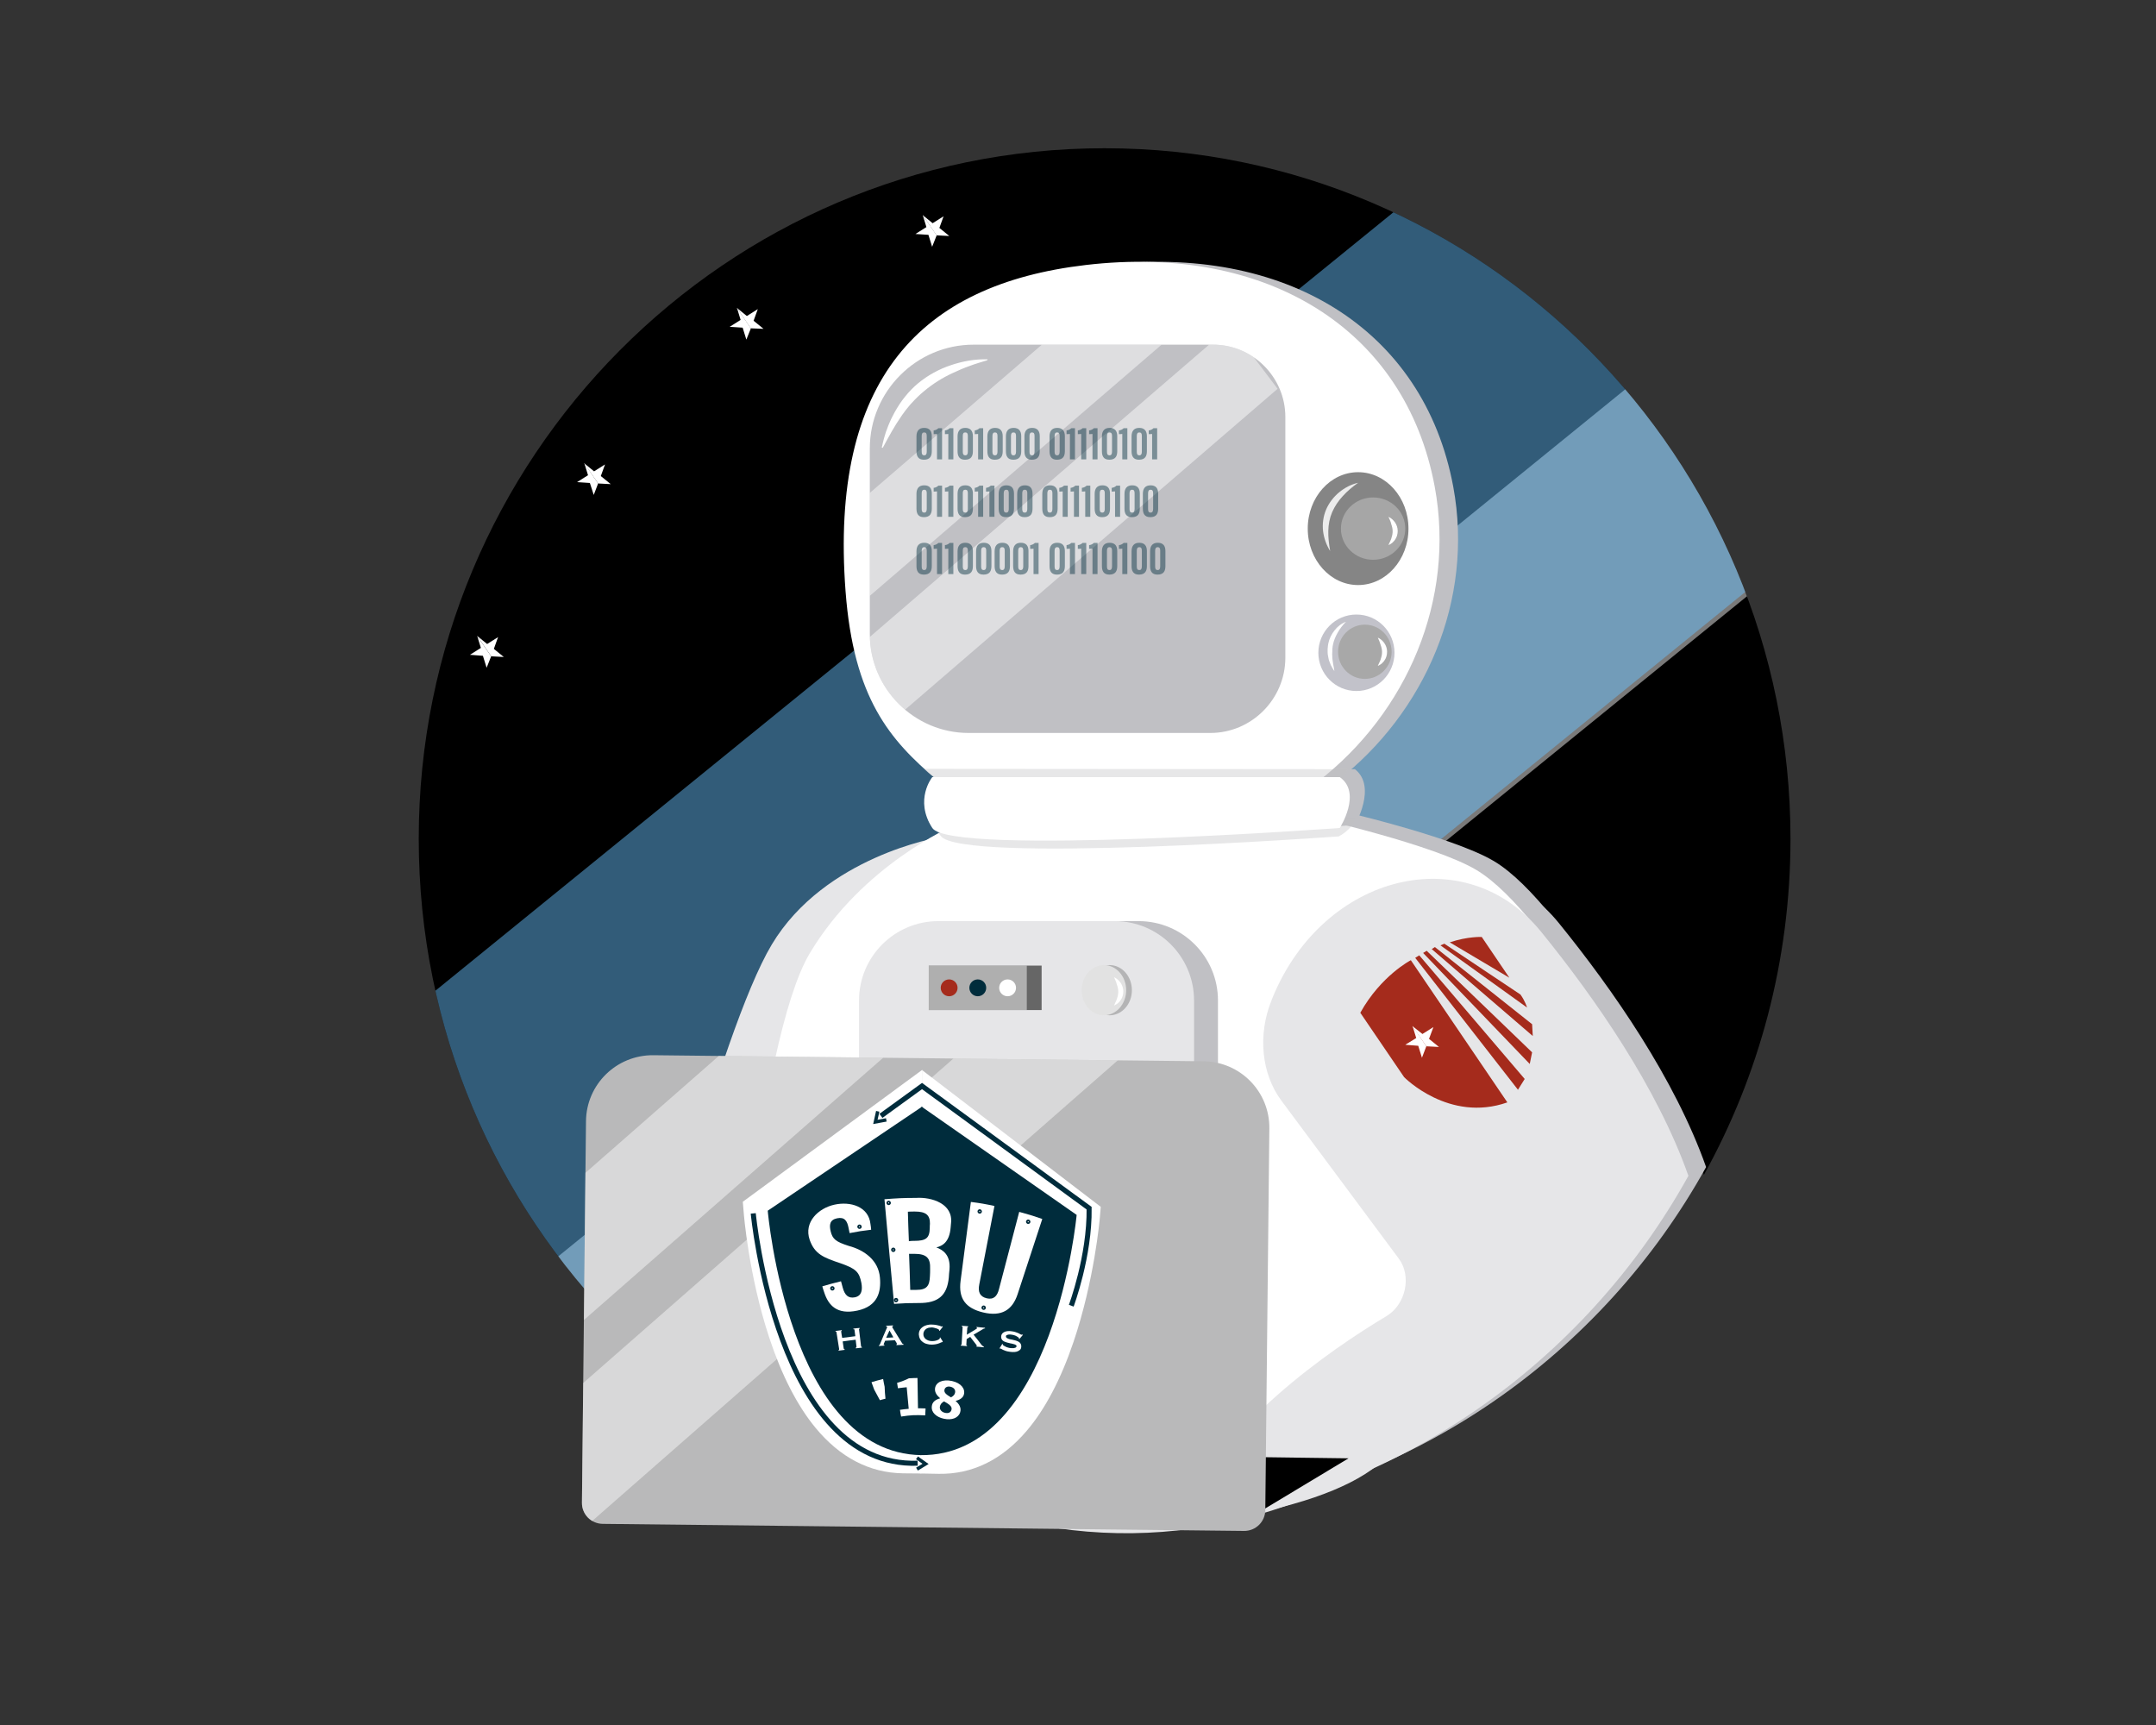 <?xml version="1.0" encoding="utf-8"?>
<!-- Generator: Adobe Illustrator 22.1.0, SVG Export Plug-In . SVG Version: 6.00 Build 0)  -->
<svg version="1.1" id="Layer_1" xmlns="http://www.w3.org/2000/svg" xmlns:xlink="http://www.w3.org/1999/xlink" x="0px" y="0px"
	 viewBox="0 0 1280 1024" style="enable-background:new 0 0 1280 1024;" xml:space="preserve">
<rect x="0" y="0" width="1280" height="1024" fill="#333333" stroke="none"/>
<style type="text/css">
	.st0{opacity:0.48;clip-path:url(#XMLID_2_);fill:#FFFFFF;}
	.st1{opacity:0.48;clip-path:url(#XMLID_2_);fill:#68C0FC;}
	.st2{fill:#E6E6E8;}
	.st3{fill:#C0C0C4;}
	.st4{fill:#FFFFFF;}
	.st5{fill:#858585;}
	.st6{fill:#C2C2CA;}
	.st7{fill:#A6A6A6;}
	.st8{fill:#A8A8A8;}
	.st9{opacity:0.48;clip-path:url(#XMLID_3_);fill:#FFFFFF;}
	.st10{opacity:0.45;}
	.st11{fill:#002C3C;}
	.st12{opacity:0.38;fill:#C0C0C4;}
	.st13{fill:#A52B1C;}
	.st14{fill:#B4B4B5;}
	.st15{fill:#E2E2E2;}
	.st16{fill:#666666;}
	.st17{opacity:0.48;fill:#FFFFFF;}
	.st18{clip-path:url(#XMLID_4_);fill:#FDFDFF;}
	.st19{opacity:0.5;clip-path:url(#XMLID_5_);fill:#F9F9F9;}
	.st20{fill:none;stroke:#002C3C;stroke-width:3;stroke-miterlimit:10;}
	.st21{fill:none;stroke:#002C3C;stroke-width:2;stroke-miterlimit:10;}
	.st22{fill:none;stroke:#002C3C;stroke-width:9;stroke-miterlimit:10;}
	.st23{fill:none;stroke:#002C3C;stroke-width:4;stroke-miterlimit:10;}
	.st24{fill:none;stroke:#002C3C;stroke-miterlimit:10;}
	.st25{opacity:0.84;}
</style>
<g>
	<defs>
		<path id="XMLID_16_" d="M832.3,780.7c11.5-6.9,15.1-23.7,7.4-34.1l-69.8-93.9c-11.9-16-14.1-39-5.8-59.5c0.2-0.6,0.5-1.2,0.7-1.8
			c30.4-73.7,114.7-94.2,159.5-38.7c31.7,39.2,68.7,92.3,87.3,144.7c32.7-59,51.4-127.1,51.4-199.5C1062.9,271.5,880.6,88,655.8,88
			S248.6,271.5,248.6,497.9s182.3,409.9,407.1,409.9c17.2,0,34.2-1.1,50.9-3.2c0.4-1,0.9-1.9,1.3-2.9
			C735.6,844.6,798.2,801.1,832.3,780.7z"/>
	</defs>
	<use xlink:href="#XMLID_16_"  style="overflow:visible;"/>
	<clipPath id="XMLID_2_">
		<use xlink:href="#XMLID_16_"  style="overflow:visible;"/>
	</clipPath>
	<polygon class="st0" points="1062.6,333.3 322.8,934.4 234.7,824.4 974.5,223.3 	"/>
	<polygon class="st1" points="909,59.6 175.3,655.7 367.1,894.9 1100.8,298.9 	"/>
</g>
<path class="st2" d="M557.4,497.1c0,0-67.8,11.2-99.2,63.6s-77.4,239.4-77.4,239.4s33.7,68.7,236.6,105.4
	c202.9,36.7,333.4-155.5,333.4-155.5l6.3-82.9c0,0-46.7-124.8-91.5-135.8c-28.4-7-61.1-39.9-61.1-39.9L557.4,497.1z"/>
<g>
	<path class="st3" d="M576.1,485.2c0,0-53.4,22.9-84.8,75.4s-47,259.1-47,259.1s-25.5,37.6,177.4,74.3
		c202.9,36.7,333.4-155.5,333.4-155.5l38.7-79.9c0,0-62.5-121.2-107-147.5c-25.2-14.9-95.4-30.8-95.4-30.8L576.1,485.2z"/>
	<g>
		<path class="st3" d="M1012.9,692.8c-18.5-52.4-55.5-105.5-87.3-144.7c-44.8-55.5-129.1-35-159.5,38.7c-0.2,0.6-0.5,1.2-0.7,1.8
			c-8.3,20.5-6,43.6,5.8,59.5l69.8,93.9c7.7,10.4,4.1,27.2-7.4,34.1c-34.1,20.4-96.7,63.8-124.3,121c-0.5,1-0.9,1.9-1.3,2.9
			C839.3,883.6,951.2,804.2,1012.9,692.8z"/>
		<g>
			<path class="st3" d="M848.1,564.8c0,0-17.7,9.1-30,31.2l26,38.2c0,0,26.6,27.2,61.3,15L848.1,564.8z"/>
			<polygon class="st3" points="850.7,563.4 911.7,641.7 915.6,635.3 853.1,561.9 			"/>
			<polygon class="st3" points="855.4,560.4 918.6,626.4 920.1,619.5 857.4,559.2 			"/>
			<polygon class="st3" points="860.5,558.2 920.5,609.8 920,602.8 862.4,556.9 			"/>
			<path class="st3" d="M865.7,556l51.4,36.9c0,0-1.1-3.8-3.9-7.7L868,555L865.7,556z"/>
			<path class="st3" d="M871.1,554.1l35.4,21L890.1,551C890.1,551,881.9,550.6,871.1,554.1z"/>
			<g>
				<polygon class="st3" points="849.1,603.8 851.3,611 844.8,615 852.4,615.6 854.7,622.7 857.3,615.9 				"/>
				<polygon class="st3" points="849,603.8 854.9,608.6 861.4,604.5 858.9,611.5 864.8,616.3 857.3,615.9 				"/>
			</g>
		</g>
	</g>
</g>
<path class="st4" d="M565.6,490.4c0,0-53.4,22.9-84.8,75.4s-47,259.1-47,259.1s-25.5,37.6,177.4,74.3
	c202.9,36.7,333.4-155.5,333.4-155.5l38.7-79.9c0,0-62.5-121.2-107-147.5c-25.2-14.9-95.4-30.8-95.4-30.8L565.6,490.4z"/>
<path class="st3" d="M564.9,456.6c0,0-10.7,14.6,0,33.1c10.7,18.5,239.5,0,239.5,0s13.3-22.7,0-33.1H564.9z"/>
<path class="st3" d="M862.8,289c-17.5-94.3-100.3-144.2-207.1-131.7C557.3,168.8,503.5,225.4,513,351c4.8,63.6,26.3,88.3,54.3,112
	c75.4,2.3,150.8,1,226.2,0.9C846.2,423.1,875.2,356.1,862.8,289z"/>
<path class="st4" d="M851.8,289c-17.5-94.3-100.3-144.2-207.1-131.7C546.3,168.8,492.5,225.4,502,351c4.8,63.6,26.3,88.3,54.3,112
	c75.4,2.3,150.8,1,226.2,0.9C835.2,423.1,864.2,356.1,851.8,289z"/>
<g>
	<ellipse class="st5" cx="806.3" cy="313.8" rx="29.9" ry="33.5"/>
</g>
<ellipse class="st6" cx="805.3" cy="387.5" rx="22.6" ry="22.7"/>
<ellipse class="st7" cx="815.2" cy="313.8" rx="19.1" ry="18.5"/>
<ellipse class="st8" cx="810.3" cy="386.9" rx="15.9" ry="16.1"/>
<path class="st8" d="M799.1,289.9"/>
<g>
	<defs>
		<path id="XMLID_15_" d="M718.6,435.1H575c-32.2,0-58.6-26.4-58.6-58.6V266.2c0-33.9,27.7-61.6,61.6-61.6h142.2
			c23.6,0,42.9,19.3,42.9,42.9v143.1C763,415.1,743,435.1,718.6,435.1z"/>
	</defs>
	<use xlink:href="#XMLID_15_"  style="overflow:visible;fill:#C0C0C4;"/>
	<clipPath id="XMLID_3_">
		<use xlink:href="#XMLID_15_"  style="overflow:visible;"/>
	</clipPath>
	<polygon class="st9" points="721.8,176.9 498.3,369.3 470.3,332.3 693.8,139.8 	"/>
	<polygon class="st9" points="758.5,230.8 535,423.3 507,386.2 730.5,193.7 	"/>
</g>
<g>
	<g class="st10">
		<path class="st11" d="M553.2,258.9v8.9c0,2.8-0.9,5.1-4.7,5.1c-3.5,0-4.4-2.3-4.4-5.1v-8.7c0-3.2,1.4-5.1,4.6-5.1
			C551.9,254,553.2,255.9,553.2,258.9z M547.2,258.8v9.4c0,1.4,0.4,2.1,1.5,2.1c1.1,0,1.5-0.8,1.5-2.2v-9.4c0-1.3-0.4-2-1.5-2
			C547.7,256.7,547.2,257.3,547.2,258.8z"/>
		<path class="st11" d="M556.3,272.7v-15.1c-0.5,0.1-1.5,0.1-2,0.1v-2.2c1.2-0.1,2.2-0.7,2.8-1.3h2.2v18.5H556.3z"/>
		<path class="st11" d="M563,272.7v-15.1c-0.5,0.1-1.5,0.1-2,0.1v-2.2c1.2-0.1,2.2-0.7,2.8-1.3h2.2v18.5H563z"/>
		<path class="st11" d="M577.6,258.9v8.9c0,2.8-0.9,5.1-4.7,5.1c-3.5,0-4.4-2.3-4.4-5.1v-8.7c0-3.2,1.4-5.1,4.6-5.1
			C576.2,254,577.6,255.9,577.6,258.9z M571.6,258.8v9.4c0,1.4,0.4,2.1,1.5,2.1c1.1,0,1.5-0.8,1.5-2.2v-9.4c0-1.3-0.4-2-1.5-2
			C572,256.7,571.6,257.3,571.6,258.8z"/>
		<path class="st11" d="M580.7,272.7v-15.1c-0.5,0.1-1.5,0.1-2,0.1v-2.2c1.2-0.1,2.2-0.7,2.8-1.3h2.2v18.5H580.7z"/>
		<path class="st11" d="M595.3,258.9v8.9c0,2.8-0.9,5.1-4.7,5.1c-3.5,0-4.4-2.3-4.4-5.1v-8.7c0-3.2,1.4-5.1,4.6-5.1
			C593.9,254,595.3,255.9,595.3,258.9z M589.2,258.8v9.4c0,1.4,0.4,2.1,1.5,2.1c1.1,0,1.5-0.8,1.5-2.2v-9.4c0-1.3-0.4-2-1.5-2
			C589.7,256.7,589.2,257.3,589.2,258.8z"/>
		<path class="st11" d="M606.3,258.9v8.9c0,2.8-0.9,5.1-4.7,5.1c-3.5,0-4.4-2.3-4.4-5.1v-8.7c0-3.2,1.4-5.1,4.6-5.1
			C604.9,254,606.3,255.9,606.3,258.9z M600.2,258.8v9.4c0,1.4,0.4,2.1,1.5,2.1c1.1,0,1.5-0.8,1.5-2.2v-9.4c0-1.3-0.4-2-1.5-2
			C600.7,256.7,600.2,257.3,600.2,258.8z"/>
		<path class="st11" d="M617.3,258.9v8.9c0,2.8-0.9,5.1-4.7,5.1c-3.5,0-4.4-2.3-4.4-5.1v-8.7c0-3.2,1.4-5.1,4.6-5.1
			C615.9,254,617.3,255.9,617.3,258.9z M611.2,258.8v9.4c0,1.4,0.4,2.1,1.5,2.1c1.1,0,1.5-0.8,1.5-2.2v-9.4c0-1.3-0.4-2-1.5-2
			C611.7,256.7,611.2,257.3,611.2,258.8z"/>
		<path class="st11" d="M632.2,258.9v8.9c0,2.8-0.9,5.1-4.7,5.1c-3.5,0-4.4-2.3-4.4-5.1v-8.7c0-3.2,1.4-5.1,4.6-5.1
			C630.8,254,632.2,255.9,632.2,258.9z M626.1,258.8v9.4c0,1.4,0.4,2.1,1.5,2.1c1.1,0,1.5-0.8,1.5-2.2v-9.4c0-1.3-0.4-2-1.5-2
			C626.6,256.7,626.1,257.3,626.1,258.8z"/>
		<path class="st11" d="M635.2,272.7v-15.1c-0.5,0.1-1.5,0.1-2,0.1v-2.2c1.2-0.1,2.2-0.7,2.8-1.3h2.2v18.5H635.2z"/>
		<path class="st11" d="M641.9,272.7v-15.1c-0.5,0.1-1.5,0.1-2,0.1v-2.2c1.2-0.1,2.2-0.7,2.8-1.3h2.2v18.5H641.9z"/>
		<path class="st11" d="M648.6,272.7v-15.1c-0.5,0.1-1.5,0.1-2,0.1v-2.2c1.2-0.1,2.2-0.7,2.8-1.3h2.2v18.5H648.6z"/>
		<path class="st11" d="M663.3,258.9v8.9c0,2.8-0.9,5.1-4.7,5.1c-3.5,0-4.4-2.3-4.4-5.1v-8.7c0-3.2,1.4-5.1,4.6-5.1
			C661.9,254,663.3,255.9,663.3,258.9z M657.2,258.8v9.4c0,1.4,0.4,2.1,1.5,2.1c1.1,0,1.5-0.8,1.5-2.2v-9.4c0-1.3-0.4-2-1.5-2
			C657.7,256.7,657.2,257.3,657.2,258.8z"/>
		<path class="st11" d="M666.3,272.7v-15.1c-0.5,0.1-1.5,0.1-2,0.1v-2.2c1.2-0.1,2.2-0.7,2.8-1.3h2.2v18.5H666.3z"/>
		<path class="st11" d="M680.9,258.9v8.9c0,2.8-0.9,5.1-4.7,5.1c-3.5,0-4.4-2.3-4.4-5.1v-8.7c0-3.2,1.4-5.1,4.6-5.1
			C679.5,254,680.9,255.9,680.9,258.9z M674.9,258.8v9.4c0,1.4,0.4,2.1,1.5,2.1c1.1,0,1.5-0.8,1.5-2.2v-9.4c0-1.3-0.4-2-1.5-2
			C675.4,256.7,674.9,257.3,674.9,258.8z"/>
		<path class="st11" d="M684,272.7v-15.1c-0.5,0.1-1.5,0.1-2,0.1v-2.2c1.2-0.1,2.2-0.7,2.8-1.3h2.2v18.5H684z"/>
		<path class="st11" d="M553.2,293v8.9c0,2.8-0.9,5.1-4.7,5.1c-3.5,0-4.4-2.3-4.4-5.1v-8.7c0-3.2,1.4-5.1,4.6-5.1
			C551.9,288.1,553.2,289.9,553.2,293z M547.2,292.8v9.4c0,1.4,0.4,2.1,1.5,2.1c1.1,0,1.5-0.8,1.5-2.2v-9.4c0-1.3-0.4-2-1.5-2
			C547.7,290.7,547.2,291.4,547.2,292.8z"/>
		<path class="st11" d="M556.3,306.8v-15.1c-0.5,0.1-1.5,0.1-2,0.1v-2.2c1.2-0.1,2.2-0.7,2.8-1.3h2.2v18.5H556.3z"/>
		<path class="st11" d="M563,306.8v-15.1c-0.5,0.1-1.5,0.1-2,0.1v-2.2c1.2-0.1,2.2-0.7,2.8-1.3h2.2v18.5H563z"/>
		<path class="st11" d="M577.6,293v8.9c0,2.8-0.9,5.1-4.7,5.1c-3.5,0-4.4-2.3-4.4-5.1v-8.7c0-3.2,1.4-5.1,4.6-5.1
			C576.2,288.1,577.6,289.9,577.6,293z M571.6,292.8v9.4c0,1.4,0.4,2.1,1.5,2.1c1.1,0,1.5-0.8,1.5-2.2v-9.4c0-1.3-0.4-2-1.5-2
			C572,290.7,571.6,291.4,571.6,292.8z"/>
		<path class="st11" d="M580.7,306.8v-15.1c-0.5,0.1-1.5,0.1-2,0.1v-2.2c1.2-0.1,2.2-0.7,2.8-1.3h2.2v18.5H580.7z"/>
		<path class="st11" d="M587.4,306.8v-15.1c-0.5,0.1-1.5,0.1-2,0.1v-2.2c1.2-0.1,2.2-0.7,2.8-1.3h2.2v18.5H587.4z"/>
		<path class="st11" d="M602,293v8.9c0,2.8-0.9,5.1-4.7,5.1c-3.5,0-4.4-2.3-4.4-5.1v-8.7c0-3.2,1.4-5.1,4.6-5.1
			C600.6,288.1,602,289.9,602,293z M595.9,292.8v9.4c0,1.4,0.4,2.1,1.5,2.1c1.1,0,1.5-0.8,1.5-2.2v-9.4c0-1.3-0.4-2-1.5-2
			C596.4,290.7,595.9,291.4,595.9,292.8z"/>
		<path class="st11" d="M613,293v8.9c0,2.8-0.9,5.1-4.7,5.1c-3.5,0-4.4-2.3-4.4-5.1v-8.7c0-3.2,1.4-5.1,4.6-5.1
			C611.6,288.1,613,289.9,613,293z M606.9,292.8v9.4c0,1.4,0.4,2.1,1.5,2.1c1.1,0,1.5-0.8,1.5-2.2v-9.4c0-1.3-0.4-2-1.5-2
			C607.4,290.7,606.9,291.4,606.9,292.8z"/>
		<path class="st11" d="M627.9,293v8.9c0,2.8-0.9,5.1-4.7,5.1c-3.5,0-4.4-2.3-4.4-5.1v-8.7c0-3.2,1.4-5.1,4.6-5.1
			C626.5,288.1,627.9,289.9,627.9,293z M621.8,292.8v9.4c0,1.4,0.4,2.1,1.5,2.1c1.1,0,1.5-0.8,1.5-2.2v-9.4c0-1.3-0.4-2-1.5-2
			C622.3,290.7,621.8,291.4,621.8,292.8z"/>
		<path class="st11" d="M630.9,306.8v-15.1c-0.5,0.1-1.5,0.1-2,0.1v-2.2c1.2-0.1,2.2-0.7,2.8-1.3h2.2v18.5H630.9z"/>
		<path class="st11" d="M637.6,306.8v-15.1c-0.5,0.1-1.5,0.1-2,0.1v-2.2c1.2-0.1,2.2-0.7,2.8-1.3h2.2v18.5H637.6z"/>
		<path class="st11" d="M644.3,306.8v-15.1c-0.5,0.1-1.5,0.1-2,0.1v-2.2c1.2-0.1,2.2-0.7,2.8-1.3h2.2v18.5H644.3z"/>
		<path class="st11" d="M659,293v8.9c0,2.8-0.9,5.1-4.7,5.1c-3.5,0-4.4-2.3-4.4-5.1v-8.7c0-3.2,1.4-5.1,4.6-5.1
			C657.6,288.1,659,289.9,659,293z M652.9,292.8v9.4c0,1.4,0.4,2.1,1.5,2.1c1.1,0,1.5-0.8,1.5-2.2v-9.4c0-1.3-0.4-2-1.5-2
			C653.4,290.7,652.9,291.4,652.9,292.8z"/>
		<path class="st11" d="M662,306.8v-15.1c-0.5,0.1-1.5,0.1-2,0.1v-2.2c1.2-0.1,2.2-0.7,2.8-1.3h2.2v18.5H662z"/>
		<path class="st11" d="M676.7,293v8.9c0,2.8-0.9,5.1-4.7,5.1c-3.5,0-4.4-2.3-4.4-5.1v-8.7c0-3.2,1.4-5.1,4.6-5.1
			C675.3,288.1,676.7,289.9,676.7,293z M670.6,292.8v9.4c0,1.4,0.4,2.1,1.5,2.1c1.1,0,1.5-0.8,1.5-2.2v-9.4c0-1.3-0.4-2-1.5-2
			C671.1,290.7,670.6,291.4,670.6,292.8z"/>
		<path class="st11" d="M687.6,293v8.9c0,2.8-0.9,5.1-4.7,5.1c-3.5,0-4.4-2.3-4.4-5.1v-8.7c0-3.2,1.4-5.1,4.6-5.1
			C686.2,288.1,687.6,289.9,687.6,293z M681.6,292.8v9.4c0,1.4,0.4,2.1,1.5,2.1c1.1,0,1.5-0.8,1.5-2.2v-9.4c0-1.3-0.4-2-1.5-2
			C682.1,290.7,681.6,291.4,681.6,292.8z"/>
		<path class="st11" d="M553.2,327.1v8.9c0,2.8-0.9,5.1-4.7,5.1c-3.5,0-4.4-2.3-4.4-5.1v-8.7c0-3.2,1.4-5.1,4.6-5.1
			C551.9,322.2,553.2,324,553.2,327.1z M547.2,326.9v9.4c0,1.4,0.4,2.1,1.5,2.1c1.1,0,1.5-0.8,1.5-2.2v-9.4c0-1.3-0.4-2-1.5-2
			C547.7,324.8,547.2,325.5,547.2,326.9z"/>
		<path class="st11" d="M556.3,340.8v-15.1c-0.5,0.1-1.5,0.1-2,0.1v-2.2c1.2-0.1,2.2-0.7,2.8-1.3h2.2v18.5H556.3z"/>
		<path class="st11" d="M563,340.8v-15.1c-0.5,0.1-1.5,0.1-2,0.1v-2.2c1.2-0.1,2.2-0.7,2.8-1.3h2.2v18.5H563z"/>
		<path class="st11" d="M577.6,327.1v8.9c0,2.8-0.9,5.1-4.7,5.1c-3.5,0-4.4-2.3-4.4-5.1v-8.7c0-3.2,1.4-5.1,4.6-5.1
			C576.2,322.2,577.6,324,577.6,327.1z M571.6,326.9v9.4c0,1.4,0.4,2.1,1.5,2.1c1.1,0,1.5-0.8,1.5-2.2v-9.4c0-1.3-0.4-2-1.5-2
			C572,324.8,571.6,325.5,571.6,326.9z"/>
		<path class="st11" d="M588.6,327.1v8.9c0,2.8-0.9,5.1-4.7,5.1c-3.5,0-4.4-2.3-4.4-5.1v-8.7c0-3.2,1.4-5.1,4.6-5.1
			C587.2,322.2,588.6,324,588.6,327.1z M582.5,326.9v9.4c0,1.4,0.4,2.1,1.5,2.1c1.1,0,1.5-0.8,1.5-2.2v-9.4c0-1.3-0.4-2-1.5-2
			C583,324.8,582.5,325.5,582.5,326.9z"/>
		<path class="st11" d="M599.6,327.1v8.9c0,2.8-0.9,5.1-4.7,5.1c-3.5,0-4.4-2.3-4.4-5.1v-8.7c0-3.2,1.4-5.1,4.6-5.1
			C598.2,322.2,599.6,324,599.6,327.1z M593.5,326.9v9.4c0,1.4,0.4,2.1,1.5,2.1c1.1,0,1.5-0.8,1.5-2.2v-9.4c0-1.3-0.4-2-1.5-2
			C594,324.8,593.5,325.5,593.5,326.9z"/>
		<path class="st11" d="M610.6,327.1v8.9c0,2.8-0.9,5.1-4.7,5.1c-3.5,0-4.4-2.3-4.4-5.1v-8.7c0-3.2,1.4-5.1,4.6-5.1
			C609.2,322.2,610.6,324,610.6,327.1z M604.5,326.9v9.4c0,1.4,0.4,2.1,1.5,2.1c1.1,0,1.5-0.8,1.5-2.2v-9.4c0-1.3-0.4-2-1.5-2
			C605,324.8,604.5,325.5,604.5,326.9z"/>
		<path class="st11" d="M613.6,340.8v-15.1c-0.5,0.1-1.5,0.1-2,0.1v-2.2c1.2-0.1,2.2-0.7,2.8-1.3h2.2v18.5H613.6z"/>
		<path class="st11" d="M632.2,327.1v8.9c0,2.8-0.9,5.1-4.7,5.1c-3.5,0-4.4-2.3-4.4-5.1v-8.7c0-3.2,1.4-5.1,4.6-5.1
			C630.8,322.2,632.2,324,632.2,327.1z M626.1,326.9v9.4c0,1.4,0.4,2.1,1.5,2.1c1.1,0,1.5-0.8,1.5-2.2v-9.4c0-1.3-0.4-2-1.5-2
			C626.6,324.8,626.1,325.5,626.1,326.9z"/>
		<path class="st11" d="M635.2,340.8v-15.1c-0.5,0.1-1.5,0.1-2,0.1v-2.2c1.2-0.1,2.2-0.7,2.8-1.3h2.2v18.5H635.2z"/>
		<path class="st11" d="M641.9,340.8v-15.1c-0.5,0.1-1.5,0.1-2,0.1v-2.2c1.2-0.1,2.2-0.7,2.8-1.3h2.2v18.5H641.9z"/>
		<path class="st11" d="M648.6,340.8v-15.1c-0.5,0.1-1.5,0.1-2,0.1v-2.2c1.2-0.1,2.2-0.7,2.8-1.3h2.2v18.5H648.6z"/>
		<path class="st11" d="M663.3,327.1v8.9c0,2.8-0.9,5.1-4.7,5.1c-3.5,0-4.4-2.3-4.4-5.1v-8.7c0-3.2,1.4-5.1,4.6-5.1
			C661.9,322.2,663.3,324,663.3,327.1z M657.2,326.9v9.4c0,1.4,0.4,2.1,1.5,2.1c1.1,0,1.5-0.8,1.5-2.2v-9.4c0-1.3-0.4-2-1.5-2
			C657.7,324.8,657.2,325.5,657.2,326.9z"/>
		<path class="st11" d="M666.3,340.8v-15.1c-0.5,0.1-1.5,0.1-2,0.1v-2.2c1.2-0.1,2.2-0.7,2.8-1.3h2.2v18.5H666.3z"/>
		<path class="st11" d="M680.9,327.1v8.9c0,2.8-0.9,5.1-4.7,5.1c-3.5,0-4.4-2.3-4.4-5.1v-8.7c0-3.2,1.4-5.1,4.6-5.1
			C679.5,322.2,680.9,324,680.9,327.1z M674.9,326.9v9.4c0,1.4,0.4,2.1,1.5,2.1c1.1,0,1.5-0.8,1.5-2.2v-9.4c0-1.3-0.4-2-1.5-2
			C675.4,324.8,674.9,325.5,674.9,326.9z"/>
		<path class="st11" d="M691.9,327.1v8.9c0,2.8-0.9,5.1-4.7,5.1c-3.5,0-4.4-2.3-4.4-5.1v-8.7c0-3.2,1.4-5.1,4.6-5.1
			C690.5,322.2,691.9,324,691.9,327.1z M685.8,326.9v9.4c0,1.4,0.4,2.1,1.5,2.1c1.1,0,1.5-0.8,1.5-2.2v-9.4c0-1.3-0.4-2-1.5-2
			C686.3,324.8,685.8,325.5,685.8,326.9z"/>
	</g>
</g>
<g>
	<path class="st4" d="M586,213.9c-3.6,1.1-7.1,2.1-10.5,3.4c-3.4,1.2-6.6,2.6-9.8,4.1c-6.3,2.9-12,6.5-17.1,10.8
		c-2.6,2.1-5,4.5-7.2,6.9c-1.2,1.2-2.2,2.6-3.3,3.9c-0.6,0.6-1,1.4-1.5,2c-0.5,0.7-1.1,1.4-1.5,2.1c-4,5.7-7.4,12-11,18.7l-0.6-0.1
		c0.4-1.8,0.8-3.6,1.3-5.4l0.8-2.7c0.3-0.9,0.5-1.8,0.9-2.6c0.6-1.7,1.3-3.5,2.1-5.2c0.4-0.8,0.7-1.7,1.2-2.5l1.3-2.5
		c1.8-3.2,3.8-6.4,6.2-9.3c2.3-2.9,4.9-5.6,7.8-8c5.7-4.7,12.4-8.4,19.4-10.7c7-2.4,14.4-3.7,21.9-3.5L586,213.9z"/>
</g>
<path class="st12" d="M548.7,456.4c2.8,3.3,6.1,4.6,8.7,8c10.9,13.9,238.2,1,238.2,1s2.9-3,4.4-8.8L548.7,456.4z"/>
<path class="st12" d="M550.8,486c0.6,3.5,5,6.1,7.6,10.1c10.9,16.9,236.4,0.4,236.4,0.4s8.4-4.1,9.9-11.1L550.8,486z"/>
<path class="st4" d="M553.5,461.3c0,0-10.9,13.4,0,30.2c10.9,16.9,241.9,0,241.9,0s13.4-20.8,0-30.2H553.5z"/>
<path class="st2" d="M1002.4,698c-18.5-52.4-55.5-105.5-87.3-144.7c-44.8-55.5-129.1-35-159.5,38.7c-0.2,0.6-0.5,1.2-0.7,1.8
	c-8.3,20.5-6,43.6,5.8,59.5l69.8,93.9c7.7,10.4,4.1,27.2-7.4,34.1c-34.1,20.4-96.7,63.8-124.3,121c-0.5,1-0.9,1.9-1.3,2.9
	C828.8,888.8,940.7,809.4,1002.4,698z"/>
<path class="st13" d="M837.6,570c0,0-17.7,9.1-30,31.2l26,38.2c0,0,26.6,27.2,61.3,15L837.6,570z"/>
<polygon class="st13" points="840.2,568.6 901.2,646.9 905.2,640.5 842.6,567.1 "/>
<polygon class="st13" points="844.9,565.7 908.2,631.6 909.6,624.7 847,564.4 "/>
<polygon class="st13" points="850,563.4 910,615 909.6,608 851.9,562.2 "/>
<path class="st13" d="M855.2,561.2l51.4,36.9c0,0-1.1-3.8-3.9-7.7l-45.2-30.2L855.2,561.2z"/>
<path class="st13" d="M860.7,559.4l35.4,21l-16.4-24.2C879.7,556.2,871.4,555.8,860.7,559.4z"/>
<g>
	<polygon class="st4" points="838.6,609 840.8,616.2 834.3,620.2 842,620.8 844.2,627.9 846.8,621.1 	"/>
	<polygon class="st4" points="838.5,609.1 844.5,613.8 851,609.7 848.4,616.7 854.3,621.5 846.8,621.1 	"/>
</g>
<path class="st3" d="M521.7,680.4v-86.5c0-26,21.1-47.1,47.1-47.1H676c26,0,47.1,21.1,47.1,47.1v86.5c0,26-21.1,47.1-47.1,47.1
	H568.8C542.8,727.5,521.7,706.4,521.7,680.4z"/>
<path class="st2" d="M661.8,727.5H557.1c-26,0-47.1-21.1-47.1-47.1v-86.5c0-26,21.1-47.1,47.1-47.1h104.7c26,0,47.1,21.1,47.1,47.1
	v86.5C708.9,706.4,687.8,727.5,661.8,727.5z"/>
<ellipse class="st14" cx="658.8" cy="587.8" rx="13.2" ry="14.9"/>
<ellipse class="st15" cx="655.4" cy="587.8" rx="13.2" ry="14.9"/>
<rect x="551.4" y="573.2" class="st16" width="67" height="26.4"/>
<rect x="551.4" y="573.2" class="st17" width="58.2" height="26.4"/>
<ellipse class="st13" cx="563.5" cy="586.4" rx="5" ry="5"/>
<ellipse class="st11" cx="580.5" cy="586.4" rx="5" ry="5"/>
<ellipse class="st4" cx="598.2" cy="586.4" rx="5" ry="5"/>
<path class="st2" d="M831.4,846.6c0,33.1-78.4,59.9-175.2,59.9s-175.2-26.8-175.2-59.9"/>
<g>
	<defs>
		<polygon id="XMLID_18_" points="731.3,907.4 800.6,865.7 463.1,861.3 396.8,899.6 		"/>
	</defs>
	<use xlink:href="#XMLID_18_"  style="overflow:visible;"/>
	<clipPath id="XMLID_4_">
		<use xlink:href="#XMLID_18_"  style="overflow:visible;"/>
	</clipPath>
	<polygon class="st18" points="622.1,986.2 424.6,969.2 425.5,954.4 623,971.4 	"/>
</g>
<g>
	<defs>
		<path id="XMLID_17_" d="M738.5,908.8l-380.7-4.2c-6.9-0.1-12.4-5.7-12.3-12.6l2.4-226.4c0.2-21.9,18.1-39.4,40-39.2l326.6,3.6
			c21.9,0.2,39.4,18.1,39.1,40l-2.4,226.3C751.2,903.3,745.5,908.9,738.5,908.8z"/>
	</defs>
	<use xlink:href="#XMLID_17_"  style="overflow:visible;fill:#B9B9BA;"/>
	<clipPath id="XMLID_5_">
		<use xlink:href="#XMLID_17_"  style="overflow:visible;"/>
	</clipPath>
	<polygon class="st19" points="513.3,551 253.1,779 295.3,828.6 555.5,600.6 	"/>
	<polygon class="st19" points="638.7,564.7 292.7,867.9 334.9,917.5 680.9,614.3 	"/>
</g>
<g>
	<path class="st4" d="M536.1,874.6c-19.9-0.3-37.4-9.4-52-27.1c-10.8-13.1-20-31.1-27.4-53.4c-12.2-37-15.1-73.2-15.2-74.7l-0.5-6
		l106.5-78.3L547,874.7L536.1,874.6z"/>
	<path class="st4" d="M557.4,874.9c19.9,0.3,37.5-8.3,52.2-25.6c10.9-12.8,20.2-30.5,27.7-52.6c12.4-36.6,15.6-72.8,15.7-74.3l0.5-6
		l-106.1-81.2l-0.9,239.5L557.4,874.9z"/>
	<g>
		<path class="st11" d="M547.5,656.9l-91.7,61.8c0,0,12.3,144,91.2,145.1L547.5,656.9z"/>
		<path class="st11" d="M547.1,656.9l92.1,64.3c0,0-13.3,143.7-92.8,142.6L547.1,656.9z"/>
	</g>
	<g>
		<g>
			<path class="st4" d="M507.3,789.4c0-0.3-0.2-0.4-0.6-0.3c0-0.2,0-0.2-0.1-0.4c1.5-0.2,2.3-0.3,3.8-0.4c0,0.2,0,0.2,0,0.4
				c-0.1,0-0.2,0.1-0.3,0.1c-0.1,0.1-0.1,0.2-0.1,0.3c0.5,4,0.7,6.1,1.2,10.1c0,0.1,0.1,0.2,0.2,0.3c0.1,0.1,0.2,0.1,0.3,0.1
				c0,0.2,0,0.2,0,0.4c-1.5,0.2-2.2,0.2-3.6,0.4c0-0.2,0-0.2-0.1-0.4c0.3,0,0.5-0.2,0.5-0.5c-0.2-1.7-0.3-2.5-0.5-4.2
				c-3.1,0.4-4.6,0.5-7.7,1c0.2,1.7,0.4,2.5,0.6,4.2c0,0.1,0.1,0.2,0.2,0.3s0.2,0.1,0.3,0.1c0,0.2,0,0.2,0.1,0.4
				c-1.4,0.2-2.1,0.3-3.6,0.5c0-0.2,0-0.2-0.1-0.4c0.3,0,0.4-0.2,0.4-0.5c-0.6-4-0.9-6-1.6-10.1c0-0.3-0.2-0.4-0.5-0.3
				c0-0.2,0-0.2-0.1-0.4c1.5-0.2,2.2-0.3,3.7-0.5c0,0.2,0,0.2,0.1,0.4c-0.1,0-0.2,0.1-0.3,0.1c-0.1,0.1-0.1,0.2-0.1,0.3
				c0.2,1.5,0.3,2.3,0.6,3.8c3.1-0.4,4.6-0.6,7.8-1C507.6,791.6,507.5,790.9,507.3,789.4z"/>
			<path class="st4" d="M521.7,798.7c0.2,0,0.4-0.2,0.5-0.3c0.1-0.2,0.2-0.4,0.3-0.6c1.5-3.6,2.2-5.4,3.8-9c0.1-0.2,0.2-0.4,0.3-0.6
				s0.1-0.3,0.1-0.4c0-0.1-0.1-0.3-0.2-0.3c-0.1-0.1-0.2-0.1-0.4-0.1c0-0.2,0-0.2,0-0.4c1.7-0.1,2.5-0.1,4.1-0.2c0,0.2,0,0.2,0,0.4
				c-0.1,0-0.2,0.1-0.3,0.1c-0.1,0.1-0.2,0.2-0.2,0.3c0,0.1,0,0.2,0.1,0.4c0.1,0.1,0.2,0.3,0.3,0.5c2.2,3.5,3.3,5.3,5.5,8.9
				c0.1,0.2,0.2,0.3,0.3,0.3c0.1,0.1,0.3,0.1,0.5,0.2c0,0.2,0,0.2,0,0.4c-1.7,0.1-2.5,0.1-4.2,0.2c0-0.2,0-0.2,0-0.4
				c0.1,0,0.1,0,0.2-0.1c0.1,0,0.1-0.1,0.1-0.2c0-0.1-0.1-0.3-0.2-0.6c-0.4-0.6-0.6-1-1-1.6c-2.3,0.1-3.5,0.2-5.8,0.3
				c-0.3,0.7-0.4,1-0.7,1.6c-0.1,0.3-0.2,0.6-0.2,0.7c0,0.2,0.2,0.2,0.5,0.2c0,0.2,0,0.2,0,0.4c-1.3,0.1-2,0.1-3.4,0.2
				C521.7,798.9,521.7,798.8,521.7,798.7z M530.4,793.9c-0.9-1.6-1.4-2.4-2.3-4.1c-0.8,1.7-1.2,2.6-2,4.3
				C527.8,794.1,528.7,794,530.4,793.9z"/>
			<path class="st4" d="M559.6,796.7c0,0-0.1,0-0.1,0c0,0-0.1,0-0.1,0c-0.1,0-0.3,0.1-0.7,0.2c-0.4,0.2-0.8,0.4-1.4,0.6
				c-0.6,0.2-1.2,0.4-1.9,0.5c-0.7,0.1-1.4,0.2-2.2,0.2c-1,0-2-0.1-2.9-0.4c-0.9-0.2-1.7-0.6-2.4-1.1c-0.7-0.5-1.3-1.1-1.7-1.9
				c-0.4-0.7-0.6-1.6-0.7-2.6c0-1,0.2-1.9,0.6-2.6c0.4-0.8,1-1.4,1.7-1.9c0.7-0.5,1.6-0.9,2.5-1.1c0.9-0.2,1.9-0.4,3-0.3
				c0.8,0,1.6,0.1,2.3,0.2c0.7,0.1,1.3,0.3,1.8,0.4c0.5,0.1,0.9,0.3,1.2,0.4c0.3,0.1,0.5,0.2,0.5,0.2c0.1,0,0.2,0,0.2-0.1
				c0.1-0.1,0.1-0.1,0.1-0.2c0.1,0.1,0.2,0.2,0.4,0.3c-0.8,1.1-1.2,1.6-2,2.6c-0.1-0.1-0.1-0.1-0.2-0.2c0,0,0-0.1,0-0.1s0-0.1,0-0.2
				c0-0.2-0.2-0.3-0.5-0.5c-0.3-0.2-0.6-0.3-1.1-0.5c-0.4-0.1-0.9-0.3-1.4-0.4c-0.5-0.1-0.9-0.2-1.3-0.2c-0.7,0-1.3,0.1-2,0.2
				c-0.6,0.2-1.2,0.4-1.6,0.8c-0.5,0.3-0.8,0.8-1.1,1.3c-0.3,0.5-0.4,1.1-0.4,1.7c0,0.6,0.1,1.2,0.4,1.7c0.3,0.5,0.6,0.9,1.1,1.3
				c0.5,0.3,1,0.6,1.6,0.8c0.6,0.2,1.3,0.3,1.9,0.3c0.5,0,1,0,1.6-0.1c0.6-0.1,1.1-0.2,1.5-0.4c0.5-0.2,0.9-0.3,1.2-0.6
				c0.3-0.2,0.5-0.4,0.5-0.6c0-0.1,0-0.2-0.1-0.3c0.1-0.1,0.2-0.1,0.3-0.2c0.6,1,0.9,1.5,1.5,2.4
				C559.7,796.6,559.6,796.6,559.6,796.7z"/>
			<path class="st4" d="M573.7,798.3c0,0.1,0,0.2,0.1,0.3c0.1,0.1,0.2,0.1,0.3,0.1c0,0.2,0,0.2,0,0.4c-1.5-0.1-2.2-0.2-3.7-0.3
				c0-0.2,0-0.2,0-0.4c0.3,0,0.5-0.1,0.5-0.4c0.2-4.1,0.4-6.1,0.6-10.2c0-0.3-0.2-0.4-0.5-0.4c0-0.2,0-0.2,0-0.4
				c1.5,0.1,2.3,0.2,3.8,0.3c0,0.2,0,0.2,0,0.4c-0.1,0-0.2,0-0.3,0.1c-0.1,0.1-0.2,0.2-0.2,0.3c-0.1,1.7-0.2,2.5-0.3,4.2
				c2.1-1.3,3.2-1.9,5.3-3.2c0.2-0.2,0.4-0.3,0.6-0.4c0.1-0.1,0.2-0.2,0.2-0.3c0-0.1,0-0.2-0.1-0.2c-0.1-0.1-0.2-0.1-0.3-0.1
				c0-0.2,0-0.2,0-0.4c2.1,0.2,3.1,0.3,5.1,0.5c0,0.2,0,0.2,0,0.4c-0.3,0-0.6,0-0.9,0.2c-2.4,1.4-3.6,2.1-5.9,3.5
				c1.9,2.3,2.8,3.5,4.6,5.9c0.2,0.2,0.4,0.5,0.7,0.7s0.5,0.4,0.8,0.5c0,0.2,0,0.2,0,0.4c-1.8-0.2-2.6-0.3-4.4-0.4
				c0-0.2,0-0.2,0-0.4c0.2,0,0.3,0,0.3-0.1c0-0.1-0.1-0.2-0.3-0.5c-1.5-1.9-2.2-2.9-3.7-4.8c-0.9,0.5-1.3,0.8-2.1,1.3
				C573.8,796.4,573.8,797,573.7,798.3z"/>
			<path class="st4" d="M595.1,797.7c0.1,0.1,0.1,0.1,0.2,0.1c0,0.1,0,0.3,0,0.4c0.1,0.2,0.3,0.4,0.6,0.6c0.3,0.2,0.7,0.4,1.1,0.6
				c0.4,0.2,0.8,0.4,1.3,0.5c0.4,0.1,0.9,0.3,1.2,0.3c0.3,0,0.6,0.1,1,0.1c0.4,0,0.9,0,1.3,0c0.4-0.1,0.8-0.2,1.1-0.3
				c0.3-0.2,0.5-0.4,0.6-0.7c0.1-0.3,0-0.6-0.3-0.8c-0.3-0.2-0.6-0.4-1-0.5c-0.4-0.1-1-0.3-1.5-0.4c-0.6-0.1-1.2-0.2-1.8-0.4
				c-0.6-0.1-1.2-0.3-1.8-0.5c-0.6-0.2-1.1-0.4-1.5-0.7c-0.4-0.3-0.8-0.7-1-1.2c-0.2-0.5-0.3-1-0.2-1.7c0.1-0.5,0.2-0.9,0.5-1.3
				c0.3-0.4,0.7-0.8,1.2-1c0.5-0.3,1.2-0.5,2-0.6c0.8-0.1,1.7-0.1,2.7,0.1c0.9,0.1,1.6,0.3,2.2,0.5c0.6,0.2,1.1,0.4,1.6,0.6
				c0.4,0.2,0.8,0.4,1.1,0.6c0.3,0.2,0.6,0.3,0.8,0.3c0.2,0,0.4,0,0.5-0.1c0.1,0.1,0.2,0.1,0.3,0.2c-0.8,1-1.3,1.5-2.1,2.5
				c-0.1-0.1-0.1-0.1-0.2-0.1c0-0.2,0-0.4-0.1-0.5c-0.1-0.2-0.3-0.4-0.6-0.6c-0.3-0.2-0.6-0.4-1-0.6c-0.4-0.2-0.8-0.4-1.3-0.5
				s-0.9-0.3-1.4-0.3c-0.4-0.1-0.7-0.1-1.1-0.1c-0.4,0-0.7,0-1.1,0.1c-0.3,0.1-0.6,0.2-0.8,0.3c-0.2,0.1-0.4,0.3-0.4,0.6
				c0,0.4,0.1,0.6,0.3,0.9c0.3,0.2,0.6,0.4,1.1,0.6c0.4,0.2,1,0.3,1.5,0.4c0.6,0.1,1.2,0.2,1.8,0.4c0.6,0.1,1.2,0.3,1.8,0.5
				c0.6,0.2,1.1,0.5,1.5,0.8c0.4,0.3,0.7,0.7,0.9,1.2s0.3,1,0.2,1.7c-0.1,0.8-0.4,1.4-1,1.8c-0.5,0.4-1.1,0.7-1.8,0.9
				c-0.7,0.2-1.4,0.2-2.2,0.2c-0.8,0-1.5-0.1-2.1-0.2c-0.9-0.1-1.6-0.3-2.2-0.5c-0.6-0.2-1.1-0.4-1.5-0.6c-0.4-0.2-0.7-0.4-0.9-0.5
				c-0.2-0.1-0.4-0.2-0.6-0.3c-0.1,0-0.2,0-0.3,0.1c-0.1-0.1-0.2-0.1-0.3-0.2C594.1,799.2,594.5,798.7,595.1,797.7z"/>
		</g>
	</g>
	<g>
		<g>
			<path class="st4" d="M519,824.9c-0.6-1.7-1-2.6-1.6-4.4c2.7-0.8,4.1-1.2,6.9-1.9c0.3,1.8,0.5,2.7,0.9,4.6
				c0.1,2.8,0.2,4.2,0.5,7.1c-1.3,0.3-2,0.5-3.3,0.9C521,828.6,520.4,827.4,519,824.9z"/>
			<path class="st4" d="M534.3,836.9c2.1-0.3,3.1-0.4,5.2-0.6c-0.5-5.1-0.7-7.7-1.2-12.8c-2.1,0.2-3.1,0.3-5.2,0.6
				c-0.2-1.3-0.3-1.9-0.5-3.2c3-0.9,5-1.7,7-2.7c2-0.1,3-0.2,5.1-0.2c0.1,7.2,0.2,10.8,0.3,18c1.8,0,2.7,0,4.5,0.1
				c-0.1,1.7-0.1,2.5-0.2,4.1c-5.7-0.3-8.6-0.2-14.3,0.7C534.7,839.4,534.5,838.6,534.3,836.9z"/>
			<path class="st4" d="M553.2,834.9c0.2-2.7,2.3-4.1,4.9-4.8c0-0.1,0-0.1,0-0.1c-1.8-1.6-3.2-3.3-3-5.7c0.4-3.8,4.6-5.7,10.1-4.5
				c5.4,1.2,8.1,4.7,7,8.2c-0.6,2-2.8,3.1-4.8,3.6c0,0.1,0,0.1,0,0.1c2.1,1.8,3.5,4.1,2.6,6.8c-1.1,3.3-5,4.7-9.6,3.7
				C556,841.3,552.8,838.5,553.2,834.9z M564.9,836.8c0.5-1.9-1.4-3.2-4.4-4.9c-1.3,0.6-2.3,1.8-2.5,3.1c-0.3,1.9,1.2,3.3,3.1,3.7
				C562.9,839.1,564.5,838.6,564.9,836.8z M567,826.8c0.4-1.7-0.6-3.1-2.7-3.6c-1.7-0.4-3.3,0.2-3.6,1.9c-0.3,1.8,1.4,2.9,3.9,4.4
				C565.9,828.8,566.8,827.9,567,826.8z"/>
		</g>
	</g>
	<g>
		<g>
			<path class="st4" d="M499.3,760.6c0.4,1.5,0.6,2.2,1,3.7c1.2,4.5,3.3,6.6,7.3,5.8c4.1-0.9,4.5-4.5,3.8-8.5
				c-1.3-6.6-3.2-8.5-12.7-11.8c-9.5-3.2-15-5.2-18-13.8c-3.6-10.5,5.1-18.8,14.8-20.9c9.1-2,20.2,0.9,21.3,11.6
				c0.2,1.3,0.3,2,0.4,3.3c-5.1,0.6-7.7,1-12.8,2c-0.2-1.2-0.4-1.8-0.6-3c-0.8-4.3-2.4-6.7-6.8-5.8c-4.4,0.9-4.8,3.9-3.8,7.9
				c1.1,4.3,2.8,6,10.7,8.5c9.4,2.5,17.6,8.6,18.5,18.7c0.8,8.5-1.2,17.1-13.4,19.7c-12.1,2.6-17.2-3.1-19.7-10.9
				c-0.5-1.4-0.7-2.1-1.1-3.5C492.6,762.3,494.8,761.7,499.3,760.6z"/>
			<path class="st4" d="M525.1,711.9c7.5-0.6,11.2-0.8,18.8-0.8c9.3-0.6,22.2,3.5,20.7,15.2c-0.1,0.9-0.1,1.4-0.2,2.3
				c-0.7,8.8-4.9,11-8.5,11.9c3.5,1.3,8.6,4.1,7.8,13.2c-0.2,1.9-0.3,2.8-0.4,4.7c-1,10.5-6.2,15.2-17.8,15.1
				c-5.9,0-8.8,0.1-14.7,0.5C528.8,753.4,527,732.6,525.1,711.9z M542.7,736.6c7,0,9.2-1.5,9.3-7.7c0-1,0-1.5,0.1-2.4
				c0.1-5.2-2.4-7.3-8.9-7.3c-1.7,0-2.5,0-4.2,0.1c0.2,7,0.3,10.5,0.6,17.5C540.8,736.6,541.4,736.6,542.7,736.6z M540.4,765.7
				c1.4,0,2.2,0,3.6,0c6.2,0,7.9-2.3,8.1-8.3c0.1-1.7,0.1-2.5,0.1-4.2c0.2-6.1-1.7-8.9-9.4-8.9c-1.2,0-1.9,0-3.1,0
				C540,752.9,540.2,757.2,540.4,765.7z"/>
			<path class="st4" d="M590.4,715.9c-3,15.5-6,31-9,46.5c-0.9,4.5,0.3,7.3,4.4,8.3c4.2,1,6.3-1.4,7.3-5.5c4-15.3,8-30.5,12-45.8
				c5.5,1.5,8.2,2.3,13.7,4.2c-4.9,14.9-9.8,29.8-14.7,44.8c-3.1,9.3-9.5,13.3-20.4,10.7c-10.4-2.5-14.8-8.2-13.4-18.8
				c2-15.6,4.1-31.2,6.1-46.8C582,714.2,584.8,714.7,590.4,715.9z"/>
		</g>
	</g>
	<path class="st20" d="M447.2,720.3c0,0,14.1,151.2,97.6,148.3"/>
	<polyline class="st21" points="544.4,865.4 549.5,869 544.4,872.1 	"/>
	<path class="st20" d="M636,775.1c0,0,11-29.4,10.6-57.9l-99.2-72.5L523,662.4"/>
	<polyline class="st21" points="526.2,664.8 519.7,666 521.1,659.7 	"/>
	<path class="st22" d="M494.1,740.8"/>
	<path class="st23" d="M495.6,741.6"/>
	<path class="st23" d="M504.3,745.9"/>
	
		<ellipse transform="matrix(0.76 -0.649 0.649 0.76 -350.587 506.206)" class="st24" cx="510.8" cy="728.3" rx="0.8" ry="0.8"/>
	
		<ellipse transform="matrix(0.76 -0.649 0.649 0.76 -378.223 504.532)" class="st24" cx="494.7" cy="764.9" rx="0.8" ry="0.8"/>
	
		<ellipse transform="matrix(0.76 -0.649 0.649 0.76 -327.591 550.407)" class="st24" cx="582.2" cy="719.2" rx="0.8" ry="0.8"/>
	
		<ellipse transform="matrix(0.76 -0.649 0.649 0.76 -324.646 570.573)" class="st24" cx="611" cy="725.3" rx="0.8" ry="0.8"/>
	
		<ellipse transform="matrix(0.76 -0.649 0.649 0.76 -337.279 514.018)" class="st24" cx="528.1" cy="714.2" rx="0.8" ry="0.8"/>
	
		<ellipse transform="matrix(0.76 -0.649 0.649 0.76 -373.69 530.726)" class="st24" cx="532.5" cy="771.9" rx="0.8" ry="0.8"/>
	
		<ellipse transform="matrix(0.76 -0.649 0.649 0.76 -354.692 522.55)" class="st24" cx="530.9" cy="742" rx="0.8" ry="0.8"/>
	
		<ellipse transform="matrix(0.76 -0.649 0.649 0.76 -364.176 565.626)" class="st24" cx="584.6" cy="776.4" rx="0.8" ry="0.8"/>
</g>
<g class="st25">
	<path class="st4" d="M806.3,286.6c-3.4,2.4-6.5,5-9.1,7.9c-2.7,2.9-4.8,6.1-6.3,9.5c-1.5,3.5-2.2,7.2-2.3,11.1
		c-0.1,3.9,0.4,7.9,1.1,12c-2.2-3.5-3.7-7.6-4.2-11.8c-0.5-4.3,0.1-8.8,1.8-12.8c1.7-4,4.5-7.6,7.8-10.3
		C798.4,289.5,802.2,287.5,806.3,286.6z"/>
</g>
<g>
	<path class="st4" d="M824.3,306.8c1.6,0.7,2.9,1.9,3.9,3.3c1,1.5,1.6,3.2,1.6,5.1c0,1.8-0.5,3.8-1.6,5.2c-0.2,0.4-0.5,0.7-0.8,1
		c-0.3,0.3-0.6,0.6-0.9,0.9c-0.7,0.5-1.4,1-2.2,1.3c0.3-0.8,0.7-1.5,1-2.2c0.3-0.8,0.7-1.4,0.8-2.1c0.5-1.4,0.7-2.7,0.7-4
		c0-1.3-0.3-2.7-0.8-4.1C825.7,309.8,825.1,308.4,824.3,306.8z"/>
</g>
<g>
	<path class="st4" d="M818,378.5c1.6,0.7,2.9,1.9,3.9,3.3c1,1.5,1.6,3.2,1.6,5.1c0,1.8-0.5,3.8-1.6,5.2c-0.2,0.4-0.5,0.7-0.8,1
		c-0.3,0.3-0.6,0.6-0.9,0.9c-0.7,0.5-1.4,1-2.2,1.3c0.3-0.8,0.7-1.5,1-2.2c0.3-0.8,0.7-1.4,0.8-2.1c0.5-1.4,0.7-2.7,0.7-4
		c0-1.3-0.3-2.7-0.8-4.1C819.3,381.5,818.7,380,818,378.5z"/>
</g>
<g>
	<path class="st4" d="M799.1,369.1c-2,2-3.6,4.1-4.9,6.4c-1.3,2.3-2.3,4.6-2.8,7.1c-0.2,0.6-0.2,1.3-0.3,1.9c0,0.3-0.1,0.6-0.1,0.9
		l0,1c0,0.6-0.1,1.3-0.1,1.9c0,0.6,0.1,1.3,0.1,2c0,0.7,0.1,1.3,0.2,2l0.3,2c0.2,1.3,0.6,2.7,0.7,4.1c-0.8-1.2-1.5-2.4-2.1-3.6
		l-0.8-2c-0.3-0.7-0.5-1.3-0.6-2.1c-0.1-0.7-0.3-1.4-0.4-2.1c-0.1-0.7-0.1-1.4-0.1-2.2l0-1.1c0-0.4,0.1-0.7,0.1-1.1
		c0.1-0.7,0.1-1.5,0.3-2.2c0.6-2.9,1.9-5.6,3.8-7.9C794.1,371.9,796.4,370.1,799.1,369.1z"/>
</g>
<g>
	<path class="st4" d="M661.4,580.1c1.6,0.7,2.9,1.9,3.9,3.3c1,1.5,1.6,3.2,1.6,5.1c0,1.8-0.5,3.8-1.6,5.2c-0.2,0.4-0.5,0.7-0.8,1
		c-0.3,0.3-0.6,0.6-0.9,0.9c-0.7,0.5-1.4,1-2.2,1.3c0.3-0.8,0.7-1.5,1-2.2c0.3-0.8,0.7-1.4,0.8-2.1c0.5-1.4,0.7-2.7,0.7-4
		c0-1.3-0.3-2.7-0.8-4.1C662.8,583.1,662.1,581.7,661.4,580.1z"/>
</g>
<g>
	<polygon class="st4" points="283.3,377.5 285.5,384.6 279,388.7 286.7,389.3 288.9,396.4 291.6,389.6 	"/>
	<polygon class="st4" points="283.3,377.5 289.2,382.3 295.7,378.2 293.2,385.2 299.1,390 291.6,389.6 	"/>
</g>
<g>
	<polygon class="st4" points="346.9,274.9 349.1,282.1 342.6,286.2 350.2,286.7 352.5,293.8 355.1,287 	"/>
	<polygon class="st4" points="346.8,275 352.7,279.8 359.2,275.7 356.7,282.6 362.6,287.4 355.1,287 	"/>
</g>
<g>
	<polygon class="st4" points="437.5,182.7 439.7,189.9 433.2,194 440.9,194.5 443.1,201.6 445.8,194.9 	"/>
	<polygon class="st4" points="437.5,182.8 443.4,187.6 449.9,183.5 447.4,190.4 453.3,195.2 445.7,194.9 	"/>
</g>
<g>
	<polygon class="st4" points="547.8,127.6 550,134.8 543.5,138.9 551.2,139.4 553.4,146.5 556.1,139.7 	"/>
	<polygon class="st4" points="547.8,127.7 553.7,132.5 560.2,128.4 557.7,135.3 563.6,140.1 556,139.7 	"/>
</g>
</svg>
